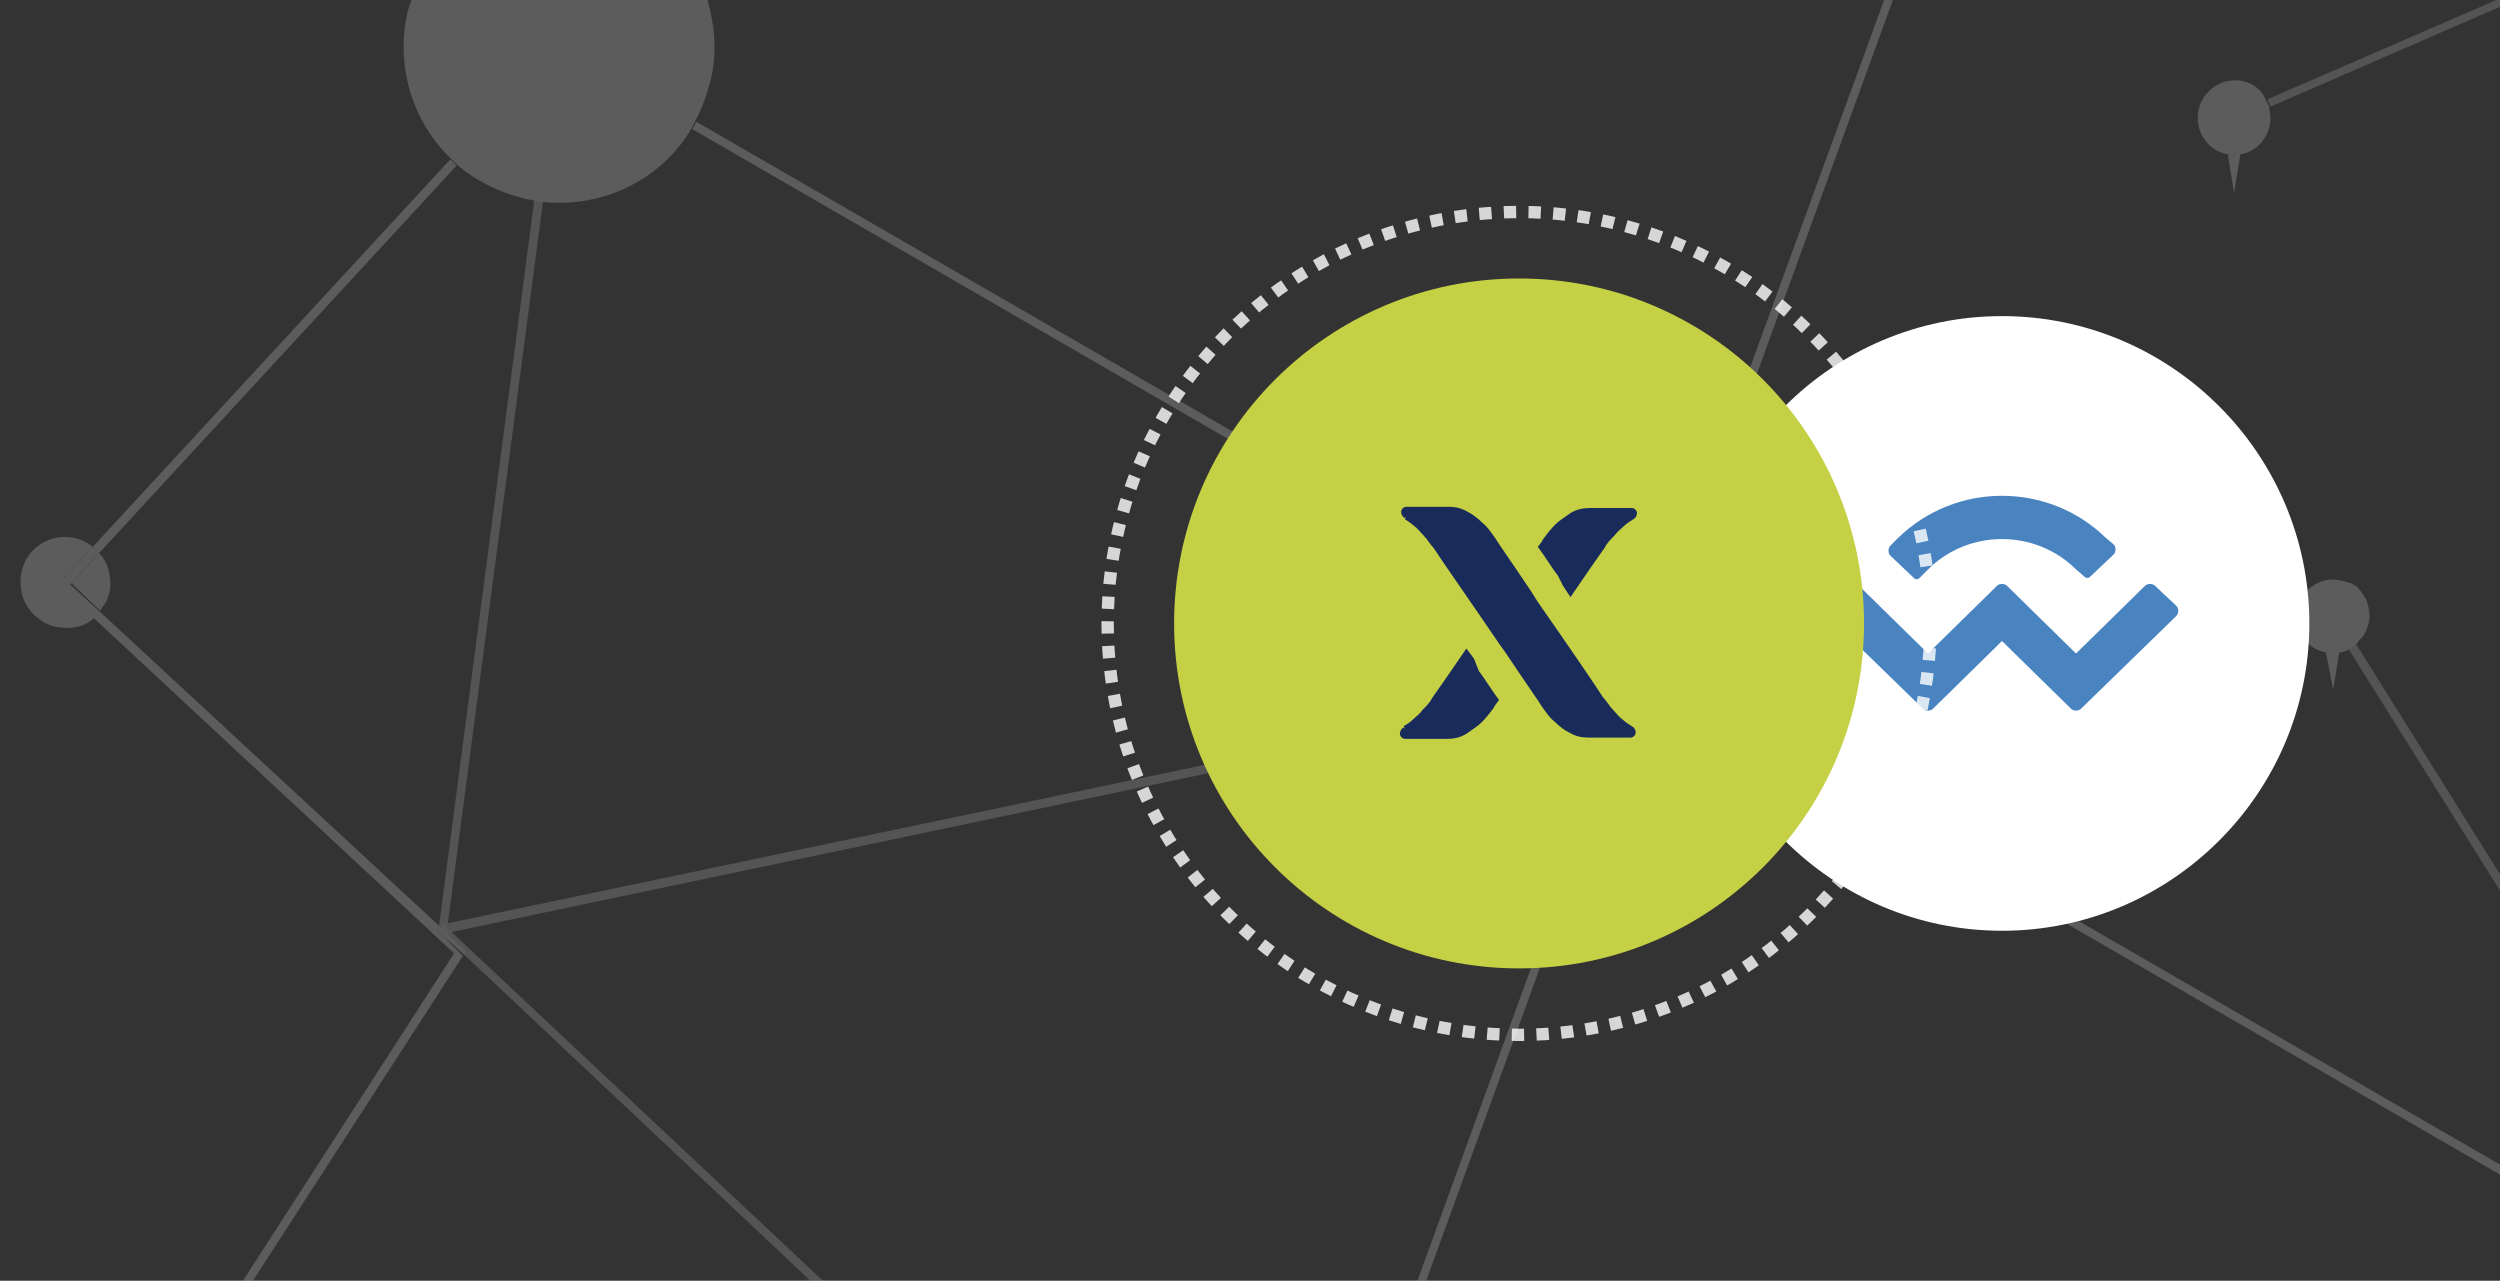 <?xml version="1.0" encoding="utf-8"?>
<!-- Generator: Adobe Illustrator 23.0.5, SVG Export Plug-In . SVG Version: 6.00 Build 0)  -->
<svg version="1.1" id="Capa_1" xmlns="http://www.w3.org/2000/svg" xmlns:xlink="http://www.w3.org/1999/xlink" x="0px" y="0px"
	 viewBox="0 0 199.3 102.1" style="enable-background:new 0 0 199.3 102.1;" xml:space="preserve">
<rect x="0" y="0" width="199.3" height="102.1" fill="#333333" stroke="none"/>
<style type="text/css">
	.st0{fill-rule:evenodd;clip-rule:evenodd;fill:#FFFFFF;}
	.st1{fill:#4984C1;}
	.st2{opacity:0.2;}
	.st3{fill:none;}
	.st4{fill:#FFFFFF;}
	.st5{opacity:0.8;fill:#FFFFFF;enable-background:new    ;}
	.st6{opacity:0.8;fill:none;stroke:#FFFFFF;stroke-width:0.983;stroke-dasharray:0.983,0.983;enable-background:new    ;}
	.st7{fill:#C5D045;}
	.st8{fill:#182B5B;}
</style>
<g>
	<g id="Page-1">
		<g id="logo">
			<path id="base" class="st0" d="M159.6,25.2L159.6,25.2c13.5,0,24.5,11,24.5,24.5l0,0c0,13.5-11,24.5-24.5,24.5l0,0
				c-13.5,0-24.5-11-24.5-24.5l0,0C135.1,36.2,146.1,25.2,159.6,25.2z"/>
			<path id="WalletConnect" class="st1" d="M151.3,42.9c4.6-4.5,12-4.5,16.6,0l0.6,0.5c0.2,0.2,0.2,0.6,0,0.8l-1.9,1.8
				c-0.1,0.1-0.3,0.1-0.4,0l-0.8-0.7c-3.2-3.1-8.4-3.1-11.6,0l-0.8,0.8c-0.1,0.1-0.3,0.1-0.4,0l-1.9-1.8c-0.2-0.2-0.2-0.6,0-0.8
				L151.3,42.9z M171.8,46.7l1.7,1.6c0.2,0.2,0.2,0.6,0,0.8l-7.6,7.4c-0.2,0.2-0.6,0.2-0.8,0c0,0,0,0,0,0l-5.4-5.3
				c-0.1-0.1-0.2-0.1-0.2,0c0,0,0,0,0,0l-5.4,5.3c-0.2,0.2-0.6,0.2-0.8,0c0,0,0,0,0,0l-7.6-7.4c-0.2-0.2-0.2-0.6,0-0.8l1.7-1.6
				c0.2-0.2,0.6-0.2,0.8,0l5.4,5.3c0.1,0.1,0.2,0.1,0.2,0c0,0,0,0,0,0l5.4-5.3c0.2-0.2,0.6-0.2,0.8,0c0,0,0,0,0,0l5.4,5.3
				c0.1,0.1,0.2,0.1,0.2,0l5.4-5.3C171.2,46.5,171.6,46.5,171.8,46.7z"/>
		</g>
	</g>
	<g class="st2">
		<path class="st3" d="M8.8,46.5c0,0.7-0.2,1.4-0.6,2c0,0.1-0.1,0.1-0.1,0.2l27,25L42.6,16c-0.3,0-0.6-0.1-0.9-0.2
			c-2-0.5-3.8-1.4-5.3-2.7l-28.6,31C8.4,44.7,8.8,45.6,8.8,46.5z"/>
		<path class="st3" d="M55.1,10.3c-2.5,4-7,6.3-11.8,5.8l-7.6,57.6l66.9-14l0.1,0.7L36,74.3l29.6,27.8H113l17.6-48.2L55.1,10.3z"/>
		<polygon class="st3" points="113.7,102.1 199.3,102.1 199.3,93.7 131.1,54.2 		"/>
		<path class="st3" d="M56.6,6.6c-0.3,1.1-0.7,2.1-1.2,3.1l75.3,43.6L150.2,0H56.4C57,2.1,57.2,4.3,56.6,6.6z"/>
		<path class="st3" d="M36.3,75.9L7.5,49.2c-0.3,0.3-0.7,0.5-1,0.7c-0.7,0.3-1.4,0.3-2.1,0.2c-0.7-0.1-1.4-0.5-1.9-1
			c-0.5-0.5-0.9-1.2-1-1.9c-0.1-0.7-0.1-1.4,0.2-2.1c0.3-0.7,0.7-1.2,1.3-1.6c0.6-0.4,1.3-0.6,2-0.6c0.8,0,1.6,0.3,2.2,0.8l28.6-31
			c-3-2.9-4.5-7.3-3.4-11.7c0.1-0.3,0.2-0.6,0.3-0.9H0v102.1h19.3L36.3,75.9z"/>
		<polygon class="st3" points="20.2,102.1 64.6,102.1 37,76.1 		"/>
		<path class="st3" d="M199.3,92.9V71l-12.1-19.3c0,0-0.1,0.1-0.1,0.1c-0.2,0.1-0.4,0.1-0.6,0.2L186,55l-0.5-3.1c0,0,0,0-0.1,0
			c-0.6-0.1-1.1-0.4-1.5-0.8c-0.4-0.4-0.7-0.9-0.8-1.5s-0.1-1.2,0.2-1.7c0.2-0.5,0.6-1,1.1-1.3c0.5-0.3,1.1-0.5,1.6-0.5
			c0.4,0,0.8,0.1,1.1,0.2c0.4,0.1,0.7,0.4,1,0.6s0.5,0.6,0.6,1c0.1,0.4,0.2,0.7,0.2,1.1c0,0.6-0.2,1.2-0.5,1.6
			c-0.2,0.2-0.4,0.5-0.6,0.7l11.5,18.4V0.6l-18.4,8c0.1,0.3,0.1,0.6,0.1,0.9c0,1.5-1.1,2.7-2.4,2.9l-0.5,3.1l-0.5-3.1
			c-1.4-0.2-2.4-1.5-2.4-2.9c0-1.6,1.3-3,3-3c1.1,0,2,0.6,2.5,1.5L199,0h-48.1l-19.5,53.6L199.3,92.9z"/>
		<path class="st4" d="M8.8,46.5c0-0.9-0.3-1.8-0.9-2.4l-2.2,2.4L8,48.7c0-0.1,0.1-0.1,0.1-0.2C8.6,47.9,8.8,47.2,8.8,46.5z"/>
		<path class="st4" d="M4.9,46.3l2.5-2.7c-0.6-0.5-1.4-0.8-2.2-0.8c-0.7,0-1.4,0.2-2,0.6c-0.6,0.4-1.1,1-1.3,1.6
			c-0.3,0.7-0.3,1.4-0.2,2.1c0.1,0.7,0.5,1.4,1,1.9c0.5,0.5,1.2,0.9,1.9,1c0.7,0.1,1.4,0.1,2.1-0.2c0.4-0.2,0.7-0.4,1-0.7l-2.9-2.7
			L4.9,46.3z"/>
		<polygon class="st4" points="131.4,53.6 150.9,0 150.2,0 130.8,53.2 		"/>
		<polygon class="st4" points="130.5,53.9 113,102.1 113.7,102.1 131.1,54.2 		"/>
		<path class="st4" d="M34.9,74.2l0.1-0.4l-27-25l-2.4-2.2l2.2-2.4l28.6-31c-0.2-0.2-0.3-0.3-0.5-0.5l-28.6,31l-2.5,2.7l-0.2,0.2
			l2.9,2.7l28.7,26.7l-16.9,26.2h0.8l16.8-26L34.9,74.2z"/>
		<path class="st4" d="M130.8,53.2L55.5,9.7c-0.1,0.2-0.2,0.4-0.3,0.6l75.4,43.6l0.6,0.3l68.2,39.5v-0.8l-68-39.3L130.8,53.2z"/>
		<path class="st5" d="M181,8.5l18.4-8V0H199l-18.2,7.9C180.8,8.1,180.9,8.3,181,8.5z"/>
		<path class="st5" d="M187.2,51.7L199.3,71v-1.3l-11.5-18.4C187.6,51.5,187.4,51.6,187.2,51.7z"/>
		<polygon class="st5" points="36,74.3 102.7,60.3 102.6,59.6 35.7,73.6 35.6,73.9 		"/>
		<path class="st5" d="M35.3,74l-0.1-0.3l0.5-0.1l7.6-57.6c-0.2,0-0.4-0.1-0.7-0.1L35,73.8L35.3,74z"/>
		<polygon class="st5" points="35.6,74.4 37.2,75.8 37,76.1 64.6,102.1 65.6,102.1 36,74.3 		"/>
		<polygon class="st4" points="35.3,74 35,73.8 34.9,74.2 37,76.1 37.2,75.8 35.6,74.4 35.3,74.4 		"/>
		<polygon class="st5" points="35.3,74 35,73.8 34.9,74.2 37,76.1 37.2,75.8 35.6,74.4 35.3,74.4 		"/>
		<polygon class="st5" points="35.3,74 35.6,74.4 36,74.3 35.6,73.9 35.7,73.6 35.2,73.7 		"/>
		<polygon class="st5" points="35.3,74 35.6,74.4 36,74.3 35.6,73.9 35.7,73.6 35.2,73.7 		"/>
		<polygon class="st4" points="35.3,74.4 35.6,74.4 35.3,74 		"/>
		<polygon class="st5" points="35.3,74.4 35.6,74.4 35.3,74 		"/>
		<polygon class="st5" points="35.3,74.4 35.6,74.4 35.3,74 		"/>
		<path class="st4" d="M177.6,12.3l0.5,3.1l0.5-3.1c-0.2,0-0.3,0.1-0.5,0.1S177.8,12.3,177.6,12.3z"/>
		<path class="st4" d="M178.2,6.4c-1.6,0-3,1.3-3,3c0,1.5,1.1,2.7,2.4,2.9c0.2,0,0.3,0.1,0.5,0.1s0.4,0,0.5-0.1
			c1.4-0.2,2.4-1.5,2.4-2.9c0-0.3-0.1-0.6-0.1-0.9c-0.1-0.2-0.2-0.4-0.3-0.6C180.2,7,179.3,6.4,178.2,6.4z"/>
		<path class="st4" d="M185.4,51.9L186,55l0.5-3.1C186.1,52,185.8,52,185.4,51.9z"/>
		<path class="st4" d="M188.4,50.7c0.3-0.5,0.5-1.1,0.5-1.6c0-0.4-0.1-0.8-0.2-1.1c-0.1-0.4-0.4-0.7-0.6-1s-0.6-0.5-1-0.6
			c-0.4-0.1-0.7-0.2-1.1-0.2c-0.6,0-1.2,0.2-1.6,0.5c-0.5,0.3-0.9,0.8-1.1,1.3c-0.2,0.5-0.3,1.1-0.2,1.7s0.4,1.1,0.8,1.5
			c0.4,0.4,0.9,0.7,1.5,0.8c0,0,0,0,0.1,0c0.3,0.1,0.7,0.1,1.1,0c0.2,0,0.4-0.1,0.6-0.2c0,0,0.1,0,0.1-0.1c0.2-0.1,0.4-0.2,0.6-0.4
			C188,51.1,188.2,50.9,188.4,50.7z"/>
		<path class="st4" d="M35.9,12.6c0.2,0.2,0.3,0.3,0.5,0.5c1.5,1.3,3.3,2.2,5.3,2.7c0.3,0.1,0.6,0.1,0.9,0.2c0.2,0,0.4,0.1,0.7,0.1
			c4.8,0.5,9.4-1.8,11.8-5.8c0.1-0.2,0.2-0.4,0.3-0.6c0.5-0.9,0.9-2,1.2-3.1C57.2,4.3,57,2.1,56.4,0H32.8c-0.1,0.3-0.2,0.6-0.3,0.9
			C31.5,5.3,32.9,9.7,35.9,12.6z"/>
	</g>
	<g>
		<circle class="st6" cx="121.1" cy="49.7" r="32.8"/>
		<circle class="st7" cx="121.1" cy="49.7" r="27.5"/>
		<path class="st8" d="M130.1,57.9c0,0-0.5-0.3-0.7-0.5c-0.3-0.2-0.5-0.5-0.8-0.8c-0.3-0.3-0.5-0.7-0.8-1c-0.5-0.8-3.1-4.6-5.2-7.6
			l-0.5-0.8c-1.4-2.1-2.8-4.1-2.9-4.3c-0.3-0.4-0.6-0.9-1-1.2c-0.4-0.4-0.8-0.7-1.2-0.9c-0.5-0.3-1-0.4-1.5-0.4h-3.4
			c-0.2,0-0.4,0.2-0.4,0.4c0,0.2,0.1,0.4,0.3,0.5l0.1-0.1l-0.1,0.2c0,0,0.5,0.3,0.7,0.5c0.3,0.2,0.5,0.5,0.8,0.8
			c0.3,0.3,0.5,0.7,0.8,1c0.5,0.8,3.1,4.5,5.2,7.6L120,52c1.4,2.1,2.8,4.1,2.9,4.3c0.3,0.4,0.6,0.9,1,1.2c0.4,0.4,0.8,0.7,1.2,0.9
			c0.5,0.3,1,0.4,1.5,0.4h3.4c0.2,0,0.4-0.2,0.4-0.4C130.4,58.2,130.3,58,130.1,57.9z"/>
		<path class="st8" d="M117.5,52.5L117.5,52.5l-0.6-0.8c-1.3,1.9-2.4,3.5-2.7,3.9c-0.2,0.4-0.5,0.7-0.8,1c-0.2,0.3-0.5,0.5-0.8,0.8
			c-0.2,0.2-0.7,0.5-0.7,0.5l0.1,0.2l-0.1-0.1c-0.2,0.1-0.3,0.3-0.3,0.5c0,0.2,0.2,0.4,0.4,0.4h3.4c0.5,0,1-0.1,1.5-0.4
			c0.4-0.3,0.9-0.6,1.2-0.9c0.4-0.4,0.7-0.8,1-1.2c0-0.1,0.2-0.3,0.4-0.6c-0.6-0.8-1.2-1.8-1.6-2.3L117.5,52.5z"/>
		<path class="st8" d="M124.6,46.7L124.6,46.7l0.6,0.9c1.3-1.9,2.4-3.5,2.7-3.9c0.2-0.4,0.5-0.7,0.8-1c0.2-0.3,0.5-0.5,0.8-0.8
			c0.2-0.2,0.7-0.5,0.7-0.5c0.2-0.1,0.3-0.3,0.3-0.5c0-0.2-0.2-0.4-0.4-0.4h-3.4c-0.5,0-1,0.1-1.5,0.4c-0.4,0.3-0.9,0.6-1.2,0.9
			c-0.4,0.4-0.7,0.8-1,1.2c0,0.1-0.2,0.3-0.4,0.6c0.6,0.8,1.2,1.8,1.6,2.3L124.6,46.7z"/>
	</g>
</g>
</svg>
